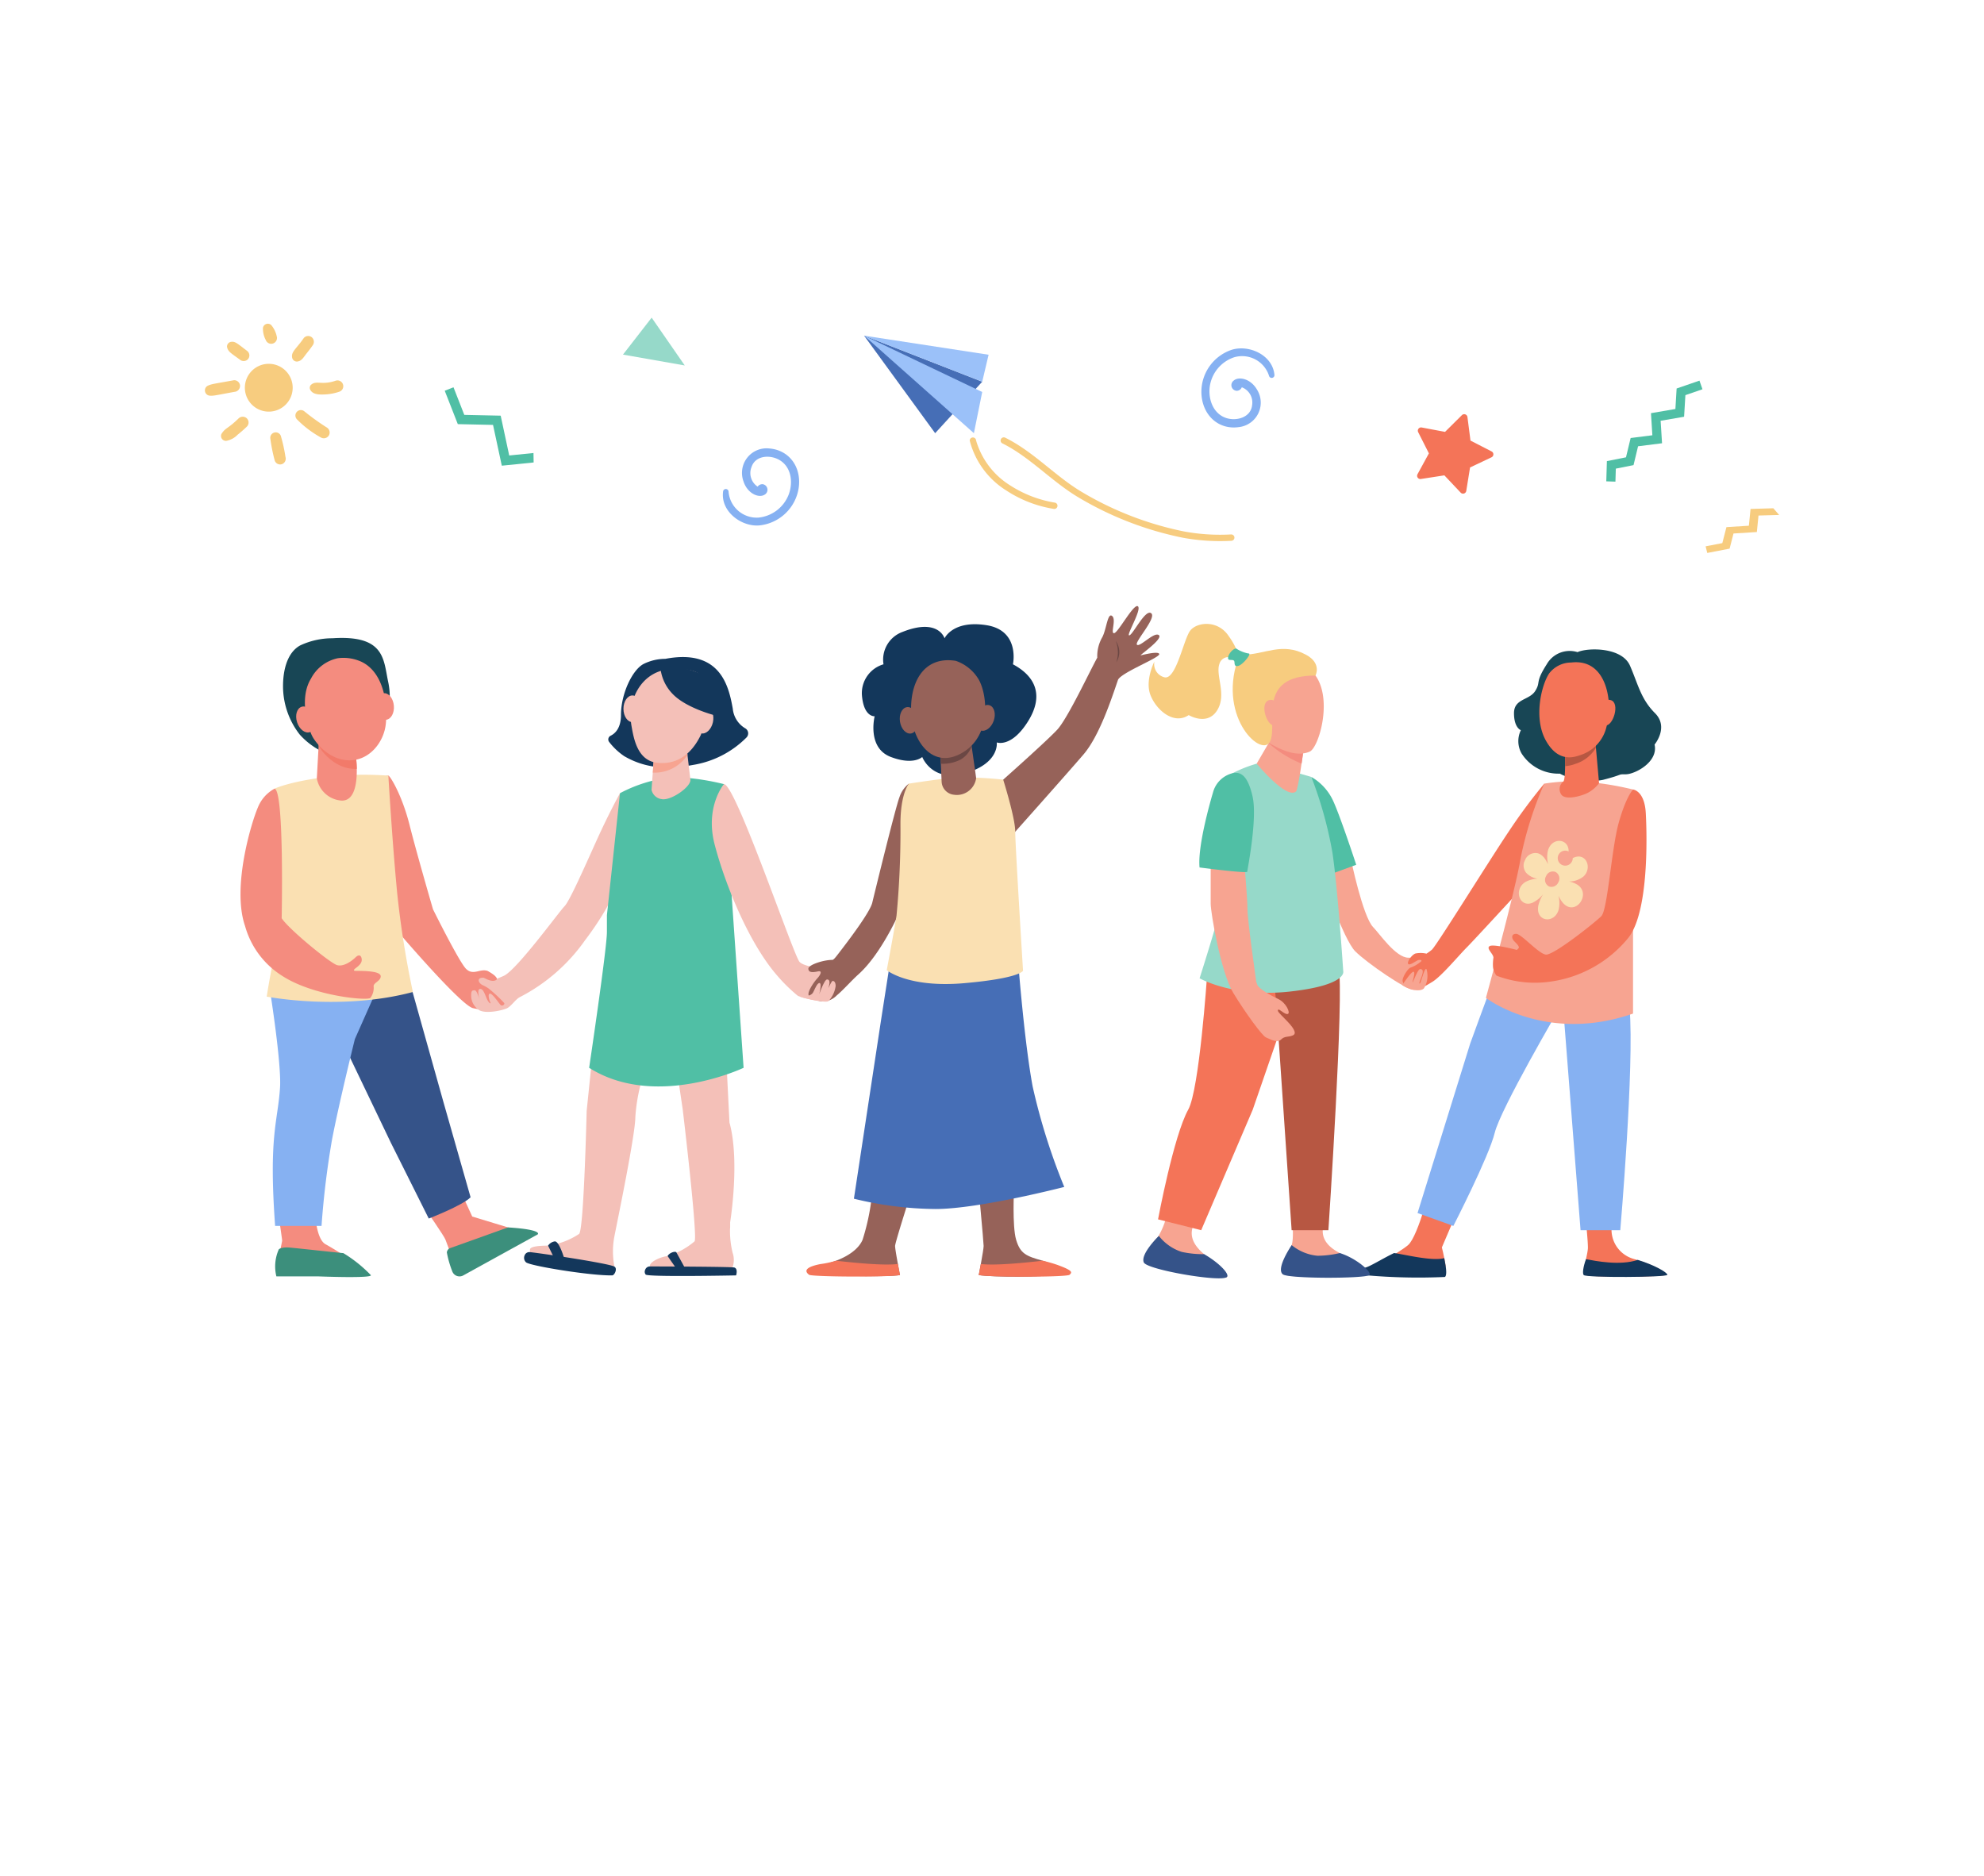 <svg xmlns="http://www.w3.org/2000/svg" width="294" height="278" viewBox="0 0 294 278">
  <g id="Group_56077" data-name="Group 56077" transform="translate(-1294 -782)">
    <g id="Group_56076" data-name="Group 56076" transform="translate(-1482.034 -1651.915)">
      <rect id="Rectangle_34836" data-name="Rectangle 34836" width="294" height="278" transform="translate(2776.034 2433.915)" fill="#fff"/>
      <g id="Group_56075" data-name="Group 56075">
        <g id="Group_56062" data-name="Group 56062">
          <path id="Path_177684" data-name="Path 177684" d="M2988.317,2608.622s-2.077,8.474-3.626,9.8-6.6,3.875-5.277,4.149,11.1.5,10.832-1.13-.549-2.671-.549-2.671l2.587-6.052Z" fill="#f47458"/>
          <path id="Path_177685" data-name="Path 177685" d="M2978.757,2622.923a88.2,88.2,0,0,0,11.377.228s.38-.075.112-1.706c-.065-.4-.131-.762-.194-1.083-1.84.483-5.848-.546-7.435-.757-1.725.826-3.669,2.059-4.3,2.162C2977.413,2621.916,2977.414,2622.789,2978.757,2622.923Z" fill="#13375b"/>
          <path id="Path_177686" data-name="Path 177686" d="M3011.121,2615.726s.218,2.144.218,3.088-.88,3.609-.472,4.017,12.055.357,12.055-.026-2.058-1.547-4.856-2.346a4.506,4.506,0,0,1-3.021-5.677Z" fill="#f47458"/>
          <path id="Path_177687" data-name="Path 177687" d="M3023.11,2622.831c0-.357-1.91-1.455-4.384-2.211-2.636.891-6.3.156-7.669-.107-.42,1.1-.555,2.14-.338,2.356C3011.126,2623.277,3023.11,2623.214,3023.11,2622.831Z" fill="#13375b"/>
          <path id="Path_177688" data-name="Path 177688" d="M2998.478,2579.905l-2.089,1.853s-2.351,6.367-2.489,6.787c-.19.585-7.808,25.132-7.808,25.132l5.307,1.91s5.263-10.251,6.135-13.812,9.591-18.455,9.591-18.455Z" fill="#86b1f2"/>
          <path id="Path_177689" data-name="Path 177689" d="M3007.706,2583.683l2.543,32.535h5.886s2.107-24.349,1.38-32.9Z" fill="#86b1f2"/>
          <path id="Path_177690" data-name="Path 177690" d="M2976.171,2561.013s1.789,8.743,3.359,10.313c.893.894,3.328,4.51,5.2,4.51,1.491,0,2.379.109,2.629.109.581,0-.073,3.56-.618,4.1,0,0-.181.545-1.271.545s-6.867-3.96-8.61-5.7-4.978-11.262-4.978-11.262Z" fill="#f7a491"/>
          <path id="Path_177691" data-name="Path 177691" d="M3004.872,2550.041a81.682,81.682,0,0,0-5.231,7.048c-2.979,4.433-10.593,16.738-11.408,17.553a7.533,7.533,0,0,1-.815.594,3.894,3.894,0,0,0-1.644-.018c-.562.207-1.319,1.3-1.053,1.562s1.294-.623,1.608-.614.342.009.342.178a4.848,4.848,0,0,1-1.635.969c-.363.1-1.321,1.569-1.138,2.059s.169.654.629.654.533.363.921.363.484-.484.92-.291.557.146,1.913-.678,3.888-3.887,5.159-5.159,12.885-13.926,12.885-13.926Z" fill="#f47458"/>
          <path id="Path_177692" data-name="Path 177692" d="M3009.8,2530.556a3.912,3.912,0,0,0-4.566,1.805c-1.792,2.809-.823,2.543-1.7,3.947s-3.148,1.115-3.148,3.294,1.017,2.519,1.017,2.519a3.71,3.71,0,0,0,.1,3.44,6.476,6.476,0,0,0,5.676,3,9.827,9.827,0,0,0,6.385.922c3.2-.825,2.083-.825,3.391-.825s4.844-1.793,4.263-4.408c0,0,2.154-2.56.064-4.651s-2.486-4.214-3.7-7.023S3011.254,2529.878,3009.8,2530.556Z" fill="#184655"/>
          <path id="Path_177693" data-name="Path 177693" d="M2970.358,2549.051a7.9,7.9,0,0,1,3.077,3.231c.981,1.889,3.572,9.785,3.572,9.785l-4.264,1.562Z" fill="#50bfa5"/>
          <path id="Path_177694" data-name="Path 177694" d="M2948.9,2614.152a11.74,11.74,0,0,1-1.259,3.052c-.557.557-2.4,2.719-1.95,3.79s11.708,2.607,12.135,2.18-1.944-2.234-3.288-3.342-2.307-2.471-1.744-4.124a10.273,10.273,0,0,0,.563-1.653A40.723,40.723,0,0,0,2948.9,2614.152Z" fill="#f7a491"/>
          <path id="Path_177695" data-name="Path 177695" d="M2957.825,2623.174c.509-.382-1.072-2.089-3.363-3.405a14.537,14.537,0,0,1-3.322-.337,7.047,7.047,0,0,1-3.382-2.37c-.035.049-2.763,2.676-2.231,3.932C2945.981,2622.066,2956.807,2623.937,2957.825,2623.174Z" fill="#355389"/>
          <path id="Path_177696" data-name="Path 177696" d="M2967.571,2615.363s.208,2.562-.214,3.228-1.9,3.3-1.076,4.124c.742.742,11.051.265,11.374-.244s-1.44-2.032-2.994-2.82-2.79-1.908-2.6-3.644a10.445,10.445,0,0,0,.189-1.736A46.951,46.951,0,0,0,2967.571,2615.363Z" fill="#f7a491"/>
          <path id="Path_177697" data-name="Path 177697" d="M2978.936,2622.881c.537-.341-1.839-2.49-4.362-3.275a14.558,14.558,0,0,1-3.315.4,7.045,7.045,0,0,1-3.818-1.576c-.024.056-2.372,3.457-1.319,4.325C2966.943,2623.428,2978.119,2623.4,2978.936,2622.881Z" fill="#355389"/>
          <path id="Path_177698" data-name="Path 177698" d="M2968.324,2579.081l-6.656,19.285-7.634,17.852-6.394-1.606s2.308-12.375,4.475-16.262c1.641-2.942,2.786-19.822,2.786-19.822Z" fill="#f47458"/>
          <path id="Path_177699" data-name="Path 177699" d="M2965.128,2582.327l2.306,33.891h5.449s2.381-35.508,1.509-38.886-9.951-2.616-9.951-2.616Z" fill="#b75742"/>
          <path id="Path_177700" data-name="Path 177700" d="M2970.358,2549.051s-7.023-2.1-8.1-1.968a19.794,19.794,0,0,0-4.061,1.673s.177,12.192-.332,15.64-4.069,14.491-4.069,14.491,5.014,2.907,13.442,1.962,7.847-2.979,7.847-2.979-.8-12.207-1.6-17.584A59.583,59.583,0,0,0,2970.358,2549.051Z" fill="#96d9c9"/>
          <path id="Path_177701" data-name="Path 177701" d="M2955.439,2560.335v7.508c0,1.308,1.5,10.163,3.342,13.2s4.336,6.415,4.853,6.609,1.638.9,2.22.323,1.041-.315,1.768-.63-.1-1.356-1.114-2.373-1.236-1.26-1.066-1.429.993.775,1.429.63-.266-1.672-1.405-2.205-2.955-1.574-3.124-2.131-.17-.412-.17-.557-1.284-8.937-1.284-10.657-.508-7.314-.508-7.314Z" fill="#f7a491"/>
          <path id="Path_177702" data-name="Path 177702" d="M3018.024,2550.913a45.394,45.394,0,0,0-7.993-1.217,29.892,29.892,0,0,0-5.159.345,54.027,54.027,0,0,0-3.487,10.972c-.8,4.941-5.159,20.781-5.159,20.781s8.864,6.83,21.8,2.325Z" fill="#f7a491"/>
          <path id="Path_177703" data-name="Path 177703" d="M3018.024,2550.913s-1.019,1.021-2.109,4.892-1.645,12.934-2.59,13.879-7.121,5.861-8.235,5.692-3.609-3.076-4.384-3.076-.678.7-.29,1.09.859.835.629,1.065l-.23.23s-3.451-.908-4.032-.569.557,1.138.557,1.72a6.684,6.684,0,0,0-.073,1.211,2.417,2.417,0,0,0,.533,1.453,15.943,15.943,0,0,0,7.847.9,18.066,18.066,0,0,0,11.65-6.467c3.367-4.165,2.693-17.259,2.616-18.564C3019.719,2551.059,3018.024,2550.913,3018.024,2550.913Z" fill="#f47458"/>
          <path id="Path_177704" data-name="Path 177704" d="M3007.948,2545.512s.117,3.858-.246,4.22a1.409,1.409,0,0,0-.335,1.884c.533.92,2.846.333,3.924-.194a5.1,5.1,0,0,0,1.7-1.447l-.54-6.11Z" fill="#f47458"/>
          <path id="Path_177705" data-name="Path 177705" d="M3009.486,2547.111a5.41,5.41,0,0,0,3.043-2.39l-.076-.856-4.5,1.647s.029.941.014,1.938A5.167,5.167,0,0,0,3009.486,2547.111Z" fill="#b75742"/>
          <path id="Path_177706" data-name="Path 177706" d="M2958.873,2548.457a3.973,3.973,0,0,0-3.083,2.868c-.63,2.131-2.289,8.186-2,11.141,0,0,7.072.921,7.072.63s1.547-7.872.775-11.19C2960.966,2549.012,2960.021,2548.314,2958.873,2548.457Z" fill="#50bfa5"/>
          <path id="Path_177707" data-name="Path 177707" d="M2947.1,2531.947a2.009,2.009,0,0,0,1.419,2.318c1.789.6,2.9-5.693,3.918-6.937s4.1-1.584,5.708.9a10.258,10.258,0,0,1,1.227,2.219c.057.211-.024.2-.024.2l-.484.9a1.381,1.381,0,0,0-2.139.779c-.586,1.721,1.142,4.537-.339,6.874s-4.2.685-4.2.685c-2.252,1.513-4.844-.8-5.677-2.984S2947.1,2531.947,2947.1,2531.947Z" fill="#f7cc7f"/>
          <path id="Path_177708" data-name="Path 177708" d="M2964.762,2540.661l-.245,2.53-2.263,3.892s4.462,5.4,5.84,4.111c.308-.288,1.084-6.006,1.084-6.006Z" fill="#f7a491"/>
          <path id="Path_177709" data-name="Path 177709" d="M2964.517,2543.191l-.473.864a16.5,16.5,0,0,0,4.863,3.019c.158-1.049.271-1.886.271-1.886l-4.416-4.527Z" fill="#f48c7f"/>
          <path id="Path_177710" data-name="Path 177710" d="M2969.357,2532.35a15.844,15.844,0,0,1,1.613,1.674c2.581,3.595.491,10.684-.857,11.274-2.039.892-4.693-.308-7.685-2.336s-3.936-5.315-1.2-8.171S2969.357,2532.35,2969.357,2532.35Z" fill="#f7a491"/>
          <path id="Path_177711" data-name="Path 177711" d="M2959.432,2531.717l.815-.781c3.195,0,5.743-1.926,9.329.011,2.367,1.279,1.394,3.077,1.394,3.077-8.765,0-5.6,6.908-6.677,9.657S2956.517,2540.485,2959.432,2531.717Z" fill="#f7cc7f"/>
          <path id="Path_177712" data-name="Path 177712" d="M2965.563,2539.5s-.124-2.267-1.514-1.818-.307,3.866.847,3.746S2965.563,2539.5,2965.563,2539.5Z" fill="#f7a491"/>
          <path id="Path_177713" data-name="Path 177713" d="M3013.247,2539.5s.109-2.268,1.5-1.828.331,3.863-.823,3.751S3013.247,2539.5,3013.247,2539.5Z" fill="#f47458"/>
          <path id="Path_177714" data-name="Path 177714" d="M2959.2,2530.008a4.969,4.969,0,0,0,1.853.751c.532-.069-.815,1.658-1.529,1.837s-.463-.508-.614-.744-.707-.052-.835-.226C2957.784,2531.229,2958.578,2530.083,2959.2,2530.008Z" fill="#50bfa5"/>
          <path id="Path_177715" data-name="Path 177715" d="M2983.832,2579.905s1.222-1.889,1.622-1.98-.091,1.289-.091,1.544.727-1.944,1.126-1.944.454.291.291.854-.545,1.29-.364,1.29.7-2.444,1-2.144a3.508,3.508,0,0,1-.382,2.864C2986.468,2580.955,2984.8,2580.6,2983.832,2579.905Z" fill="#f7a491"/>
          <path id="Path_177716" data-name="Path 177716" d="M3005.554,2565.269a1.088,1.088,0,0,0,1.374-.552,1.11,1.11,0,0,0-.367-1.573,1.079,1.079,0,0,0-1.429.619A1.091,1.091,0,0,0,3005.554,2565.269Zm-3.4-4.165a1.658,1.658,0,0,1,1.812-.728c.877.291,1.222,1.194,1.47,1.6a4.459,4.459,0,0,1-.043-1.923c.517-2.138,3.134-1.946,3.087.037a1.112,1.112,0,1,0,.612.988c1.931-.994,2.969,1.43,1.6,2.718a3.411,3.411,0,0,1-2.153.747,3.737,3.737,0,0,1,1.226.469c2.414,1.53-.944,5.66-2.759,1.684,0,0-.011,0-.017-.007a4.451,4.451,0,0,1,.011,2.048c-.628,2.158-3.5,1.779-3-.664a6.09,6.09,0,0,1,.694-1.635,4.516,4.516,0,0,1-1.594,1.27c-1.9.744-2.807-1.941-1.056-3.072a4.1,4.1,0,0,1,1.836-.506,2.884,2.884,0,0,1-1.7-.884,1.748,1.748,0,0,1-.3-1.562Q3002.014,2561.395,3002.151,2561.1Z" fill="#fae0b2"/>
          <path id="Path_177717" data-name="Path 177717" d="M3008.869,2532.094a4.118,4.118,0,0,0-3.294,1.647c-1.115,1.7-2.326,6.54-.485,9.882s4.19,2.519,5.159,2.18a5.764,5.764,0,0,0,3.851-4.215C3015.069,2538.464,3014.367,2531.44,3008.869,2532.094Z" fill="#f47458"/>
        </g>
        <path id="Path_177718" data-name="Path 177718" d="M3014.151,2502.247l2.831-.563.689-2.859,3.219-.407-.206-3.274,3.62-.621.182-3.037,3.383-1.166.446,1.28-2.53.872-.192,3.2-3.479.6.21,3.329-3.552.449-.673,2.792-2.624.522-.058,1.927-1.355-.045Z" fill="#50bfa5"/>
        <path id="Path_177719" data-name="Path 177719" d="M2986.089,2504.188l1.687-3.089-1.588-3.141a.483.483,0,0,1,.521-.693l3.459.65,2.5-2.481a.484.484,0,0,1,.82.282l.45,3.49,3.131,1.608a.483.483,0,0,1-.014.867l-3.18,1.507-.562,3.474a.483.483,0,0,1-.829.255l-2.416-2.559-3.478.539A.483.483,0,0,1,2986.089,2504.188Z" fill="#f47458"/>
        <g id="Group_56071" data-name="Group 56071">
          <path id="Path_177720" data-name="Path 177720" d="M2812.328,2491.617a3.543,3.543,0,1,1,3.78,3.289A3.543,3.543,0,0,1,2812.328,2491.617Z" fill="#f7cc7f"/>
          <g id="Group_56063" data-name="Group 56063">
            <path id="Path_177721" data-name="Path 177721" d="M2818.336,2501.623a23.478,23.478,0,0,0-.69-3.119.809.809,0,0,0-1.563.323,25.264,25.264,0,0,0,.667,3.354.847.847,0,0,0,1.072.514.863.863,0,0,0,.514-1.072Z" fill="#f7cc7f"/>
          </g>
          <g id="Group_56064" data-name="Group 56064">
            <path id="Path_177722" data-name="Path 177722" d="M2824.409,2497.233a34.939,34.939,0,0,1-3.282-2.369.81.81,0,0,0-1.063,1.221,15.413,15.413,0,0,0,3.58,2.692.87.87,0,0,0,1.155-.39.879.879,0,0,0-.39-1.154Z" fill="#f7cc7f"/>
          </g>
          <g id="Group_56065" data-name="Group 56065">
            <path id="Path_177723" data-name="Path 177723" d="M2822.185,2490.89a.609.609,0,0,0-.155.818c.4.72,1.405.684,2.121.66a7.656,7.656,0,0,0,2.2-.418.859.859,0,0,0-.57-1.62C2823.732,2491.03,2822.956,2490.271,2822.185,2490.89Z" fill="#f7cc7f"/>
          </g>
          <g id="Group_56066" data-name="Group 56066">
            <path id="Path_177724" data-name="Path 177724" d="M2821.056,2484c-1.031,1.509-1.874,2.018-1.742,2.848a.713.713,0,0,0,.929.611c.554-.125.855-.713,1.188-1.125.318-.4.63-.791.915-1.212a.883.883,0,0,0-.084-1.206.861.861,0,0,0-1.206.084Z" fill="#f7cc7f"/>
          </g>
          <g id="Group_56067" data-name="Group 56067">
            <path id="Path_177725" data-name="Path 177725" d="M2817.039,2483.739a3.772,3.772,0,0,0-.83-1.672.742.742,0,0,0-1.208.411,3.6,3.6,0,0,0,.418,1.831.859.859,0,0,0,1.62-.57Z" fill="#f7cc7f"/>
          </g>
          <g id="Group_56068" data-name="Group 56068">
            <path id="Path_177726" data-name="Path 177726" d="M2812.7,2485.952c-1.486-1.129-1.789-1.447-2.373-1.386a.707.707,0,0,0-.652.749c.139.714.554.908,1.921,1.906a.864.864,0,0,0,1.186-.083.848.848,0,0,0-.082-1.186Z" fill="#f7cc7f"/>
          </g>
          <g id="Group_56069" data-name="Group 56069">
            <path id="Path_177727" data-name="Path 177727" d="M2806.728,2491.129a.786.786,0,0,0,.284,1.407c.608.079.843-.019,3.794-.557a.885.885,0,0,0,.8-.916.864.864,0,0,0-.916-.8C2807.622,2490.82,2807.315,2490.817,2806.728,2491.129Z" fill="#f7cc7f"/>
          </g>
          <g id="Group_56070" data-name="Group 56070">
            <path id="Path_177728" data-name="Path 177728" d="M2811.351,2495.957c-1.617,1.565-1.854,1.289-2.493,2.246a.726.726,0,0,0,.7,1.042,3.054,3.054,0,0,0,1.678-.9c.495-.392.967-.812,1.421-1.249a.873.873,0,0,0-.084-1.221.885.885,0,0,0-1.221.085Z" fill="#f7cc7f"/>
          </g>
        </g>
        <path id="Path_177729" data-name="Path 177729" d="M3038.815,2509.235l-3.374.1-.25,2.486-3.325.21-.608,2.367-2.476.478.244.98,3.312-.639.576-2.243,3.459-.218.246-2.445,3.057-.086Z" fill="#f7cc7f"/>
        <path id="Path_177730" data-name="Path 177730" d="M2849.094,2496.881l-5.219-.113-1.939-4.951,1.3-.508,1.6,4.087,5.392.116,1.265,5.9,3.594-.365.025,1.4-4.719.479Z" fill="#50bfa5"/>
        <path id="Path_177731" data-name="Path 177731" d="M2883.182,2506.789c-.366,2.885,2.638,5.175,5.31,4.994a6.575,6.575,0,0,0,5.891-5.524c.468-3.142-1.42-5.654-4.341-5.884a3.643,3.643,0,0,0-3.84,4.859c.589,1.831,2.26,2.513,3.1,2.008a.837.837,0,0,0-.178-1.562.822.822,0,0,0-.816.352,2.4,2.4,0,0,1-.908-2.909c.574-1.746,2.781-1.846,4.152-1.031,1.745,1.036,2.019,3.268,1.379,5.046a5.369,5.369,0,0,1-4.5,3.48,4.184,4.184,0,0,1-4.433-3.826A.408.408,0,0,0,2883.182,2506.789Z" fill="#86b1f2"/>
        <path id="Path_177732" data-name="Path 177732" d="M2964.882,2489.432c-.281-2.894-3.718-4.462-6.283-3.694a6.576,6.576,0,0,0-4.522,6.692c.24,3.167,2.637,5.2,5.536,4.777a3.644,3.644,0,0,0,2.669-5.59c-.98-1.654-2.76-1.95-3.469-1.271a.837.837,0,0,0,.519,1.484.82.82,0,0,0,.717-.524,2.4,2.4,0,0,1,1.53,2.636c-.173,1.829-2.3,2.415-3.82,1.925-1.931-.624-2.693-2.74-2.462-4.616a5.366,5.366,0,0,1,3.619-4.39,4.183,4.183,0,0,1,5.17,2.749A.408.408,0,0,0,2964.882,2489.432Z" fill="#86b1f2"/>
        <path id="Path_177733" data-name="Path 177733" d="M2872.6,2480.989l-4.25,5.475,9.155,1.609Z" fill="#96d9c9"/>
        <g id="Group_56072" data-name="Group 56072">
          <path id="Path_177734" data-name="Path 177734" d="M2904.074,2483.651l10.536,14.459,6.975-7.629Z" fill="#466eb6"/>
          <path id="Path_177735" data-name="Path 177735" d="M2922.53,2486.484l-.945,4-17.511-6.83Z" fill="#9bc1f9"/>
          <path id="Path_177736" data-name="Path 177736" d="M2921.585,2492.006l-17.511-8.356,16.276,14.459Z" fill="#9bc1f9"/>
          <path id="Path_177737" data-name="Path 177737" d="M2932.221,2509.334a17.969,17.969,0,0,1-7.107-2.758,12.31,12.31,0,0,1-5.382-7.376.473.473,0,0,1,.945-.009,11.639,11.639,0,0,0,4.936,6.583,17.414,17.414,0,0,0,6.7,2.62.472.472,0,0,1-.091.94Zm-11.544-10.139v0Z" fill="#f7cc7f"/>
          <path id="Path_177738" data-name="Path 177738" d="M2951.361,2513.611a49.217,49.217,0,0,1-15.521-5.99c-3.986-2.373-7.2-5.99-11.267-8a.472.472,0,0,1,.418-.847c4.209,2.079,7.4,5.692,11.332,8.033a48.284,48.284,0,0,0,15.224,5.876,29.488,29.488,0,0,0,6.93.43.472.472,0,0,1,.039.943A30.654,30.654,0,0,1,2951.361,2513.611Z" fill="#f7cc7f"/>
        </g>
        <g id="Group_56074" data-name="Group 56074">
          <path id="Path_177739" data-name="Path 177739" d="M2833.582,2548.855c.235-.016,2.016,2.857,3.13,7.266s3.487,12.546,3.487,12.546,3.852,7.774,4.893,8.816,2.051-.036,3.1.29a7.992,7.992,0,0,1,1.323.969s1.8,3.9,1.535,4.166a7.913,7.913,0,0,1-4.989.388c-1.938-.63-10.948-11.19-10.948-11.19S2827.769,2549.245,2833.582,2548.855Z" fill="#f48c7f"/>
          <path id="Path_177740" data-name="Path 177740" d="M2868.779,2552.362l-.872-.9s-1.6,2.87-3.439,6.939-4.045,9.083-4.8,9.834-7.072,9.444-8.985,10.292-1.321.476-2.858.292c-1.154-.138-1.028.7-.277,1.084a4.836,4.836,0,0,1,.893.5,21.244,21.244,0,0,1,2.27,2.107c.221.207-.242.587-.5.327s-1.179-1.676-1.561-1.676-.127.963.037,1.272-.2.218-.527-.545-.563-1.526-1.036-1.417c-.38.088-.147,1.142-.043,1.549-.109-.387-.411-1.349-.7-1.349-.364,0-.527.036-.527.753a2.548,2.548,0,0,0,1.09,2.12c.835.632,3.175.21,4.136-.173.657-.261,1.311-1.328,1.969-1.683a26.8,26.8,0,0,0,9.7-8.465,44.683,44.683,0,0,0,6.363-11.553Z" fill="#f4c0b8"/>
          <path id="Path_177741" data-name="Path 177741" d="M2867.084,2621.612a11.722,11.722,0,0,1,0-4.505c.484-2.471,3.1-15.065,3.1-17.681a26.272,26.272,0,0,1,1.259-6.442l-7.7-1.938-.775,7.508s-.411,17.511-1.114,18.214a11.085,11.085,0,0,1-4.6,1.74c-1.04,0-2.688.069-2.688.594a2.388,2.388,0,0,0,.145.863Z" fill="#f4c0b8"/>
          <path id="Path_177742" data-name="Path 177742" d="M2876.255,2591.879l.953,6.481s2.266,18.995,1.744,19.518a11.106,11.106,0,0,1-3.988,2.174c-1.09.121-2.624.857-2.624,1.439,0,1.174,12.255.221,12.255.221a3.316,3.316,0,0,0,0-2.159,13.605,13.605,0,0,1-.387-3.391c0-.29.024-.048.024-.508v-.606s1.477-9.058-.1-14.774l-.557-11.093Z" fill="#f4c0b8"/>
          <path id="Path_177743" data-name="Path 177743" d="M2825.292,2528.5a11.172,11.172,0,0,0-4.8,1.074c-1.955,1.1-2.48,3.734-2.516,5.791a11.667,11.667,0,0,0,2.48,7.413,10.88,10.88,0,0,0,4.578,3.025l8.214-5.236a10.7,10.7,0,0,0,.287-5.709C2832.849,2531.586,2833.03,2527.989,2825.292,2528.5Z" fill="#184655"/>
          <path id="Path_177744" data-name="Path 177744" d="M2839.134,2613.177s2.712,3.9,2.906,4.432,1.526,4.069,1.526,4.069l10.415-5.062-7.969-2.422-1.6-3.488Z" fill="#f48c7f"/>
          <path id="Path_177745" data-name="Path 177745" d="M2825.474,2585.572l8.5,17.729,5.595,11.19s4.965-1.913,6.2-3.149l-4.02-14.1-4.578-16.324-9.623-.875Z" fill="#355389"/>
          <path id="Path_177746" data-name="Path 177746" d="M2817.457,2614.976s.387,2.615.387,2.785-.581,2.688-.678,3.366a4.177,4.177,0,0,0,0,1.211l9.87-2.361s-1.465-.957-2.773-1.683-1.5-4.191-1.5-4.191Z" fill="#f48c7f"/>
          <path id="Path_177747" data-name="Path 177747" d="M2816.076,2580.922s1.691,10.634,1.453,14.193c-.34,5.109-1.7,7.072-.726,20.47h6.878a127.462,127.462,0,0,1,1.55-12.768c1.066-5.571,3.391-14.92,3.391-14.92l3.827-8.625Z" fill="#86b1f2"/>
          <path id="Path_177748" data-name="Path 177748" d="M2820.056,2540.941c.332,1.04,1.171,1.7,1.873,1.476s1-1.249.671-2.288-1.171-1.7-1.873-1.475S2819.724,2539.9,2820.056,2540.941Z" fill="#f48c7f"/>
          <path id="Path_177749" data-name="Path 177749" d="M2831.737,2538.723c.092,1.087.763,1.917,1.5,1.855s1.256-.994,1.163-2.081-.762-1.918-1.5-1.855S2831.644,2537.636,2831.737,2538.723Z" fill="#f48c7f"/>
          <g id="Group_56073" data-name="Group 56073">
            <path id="Path_177750" data-name="Path 177750" d="M2932.7,2542.049c1.555-1.683,4.827-8.686,5.934-10.676a5.621,5.621,0,0,1,.758-3.056c.615-1.2.772-3.652,1.439-3.12s-.3,2.672.315,2.544,2.907-4.454,3.512-3.972-1.819,4.417-1.272,4.3,2.384-3.957,3.238-3.275-2.553,4.307-2.1,4.672,2.551-1.978,3.239-1.429-3,3.057-2.679,2.99,2.62-.664,2.733-.191c.127.534-5.574,2.716-6.107,3.812h0c-1.011,2.964-2.786,8.36-5.131,11.087-2.87,3.336-11.126,12.587-11.126,12.587l-3.429-6.5S2930.853,2544.044,2932.7,2542.049Z" fill="#966259"/>
            <path id="Path_177751" data-name="Path 177751" d="M2941.374,2528.9a2.843,2.843,0,0,1,.08,3.161A4.674,4.674,0,0,0,2941.374,2528.9Z" fill="#6b4744"/>
          </g>
          <path id="Path_177752" data-name="Path 177752" d="M2816.725,2550.784s.8,20.619,0,24.47-1.166,6.35-1.166,6.35,11.048,2.152,21.656-.682a139.306,139.306,0,0,1-2.325-14.677c-.727-7.484-1.308-17.39-1.308-17.39a51.954,51.954,0,0,0-7.121-.016C2819.419,2549.484,2816.725,2550.784,2816.725,2550.784Z" fill="#fae0b2"/>
          <path id="Path_177753" data-name="Path 177753" d="M2823.294,2543.611l-.311,5.642a4.013,4.013,0,0,0,3.617,3.3c3.088.182,2.18-6.467,2.18-6.467l-.182-2.47Z" fill="#f48c7f"/>
          <path id="Path_177754" data-name="Path 177754" d="M2828.68,2547.861c.075,0,.149,0,.222-.005a16.647,16.647,0,0,0-.122-1.775l-.182-2.47h-5.3l-.047.847C2823.913,2545.59,2825.871,2547.861,2828.68,2547.861Z" fill="#f27a6a"/>
          <path id="Path_177755" data-name="Path 177755" d="M2817.354,2619.051s.363-.364,1.635-.255,7.647.818,7.92.818a19.937,19.937,0,0,1,4.084,3.272c.163.5-7.881.174-7.881.174h-6.124A6.183,6.183,0,0,1,2817.354,2619.051Z" fill="#3c8f7c"/>
          <path id="Path_177756" data-name="Path 177756" d="M2842.622,2618.917a.852.852,0,0,0-.373.59,15.064,15.064,0,0,0,.818,2.845,1.143,1.143,0,0,0,1.611.573l11.047-6.091s.8-.7-4.406-1.027Z" fill="#3c8f7c"/>
          <path id="Path_177757" data-name="Path 177757" d="M2816.725,2550.784a5.465,5.465,0,0,0-2.49,2.818c-.92,2.131-3.875,11.771-1.889,17.535a12.761,12.761,0,0,0,5.5,7.386c4.6,3,12.626,3.725,13.08,3.271a2.5,2.5,0,0,0,.473-1.747c0-.506,1.053-.76,1.053-1.45s-1.78-.812-3.827-.812c0,0-.363-.036.085-.375s1.017-.763.92-1.405-.514-.611-.908-.218-1.7,1.453-2.737,1.151-7.193-5.353-8.21-6.951C2817.772,2569.987,2818.178,2551.127,2816.725,2550.784Z" fill="#f48c7f"/>
          <path id="Path_177758" data-name="Path 177758" d="M2867.907,2551.458a21.3,21.3,0,0,1,6.835-2.252c3.52-.413,8.569.908,8.569.908l2.912,42.04s-13.078,6.212-22.887,0c0,0,2.634-17.652,2.634-20.134v-2.482Z" fill="#50bfa5"/>
          <path id="Path_177759" data-name="Path 177759" d="M2854.567,2619.468a.754.754,0,0,0-.8.5.9.9,0,0,0,.21,1.006c.52.521,9.609,2.01,12.782,1.94.337-.008.817-1.008.321-1.3C2866.308,2621.158,2856.964,2619.739,2854.567,2619.468Z" fill="#13375b"/>
          <path id="Path_177760" data-name="Path 177760" d="M2857.25,2618.508l.751,1.529,1.671.461s-.775-2.737-1.453-2.616A1.451,1.451,0,0,0,2857.25,2618.508Z" fill="#13375b"/>
          <path id="Path_177761" data-name="Path 177761" d="M2872.338,2621.589a.737.737,0,0,0-.7.5.677.677,0,0,0,.076.706c.387.387,13.4.121,13.4.121s.315-.968-.251-1.163C2884.486,2621.628,2874.6,2621.595,2872.338,2621.589Z" fill="#13375b"/>
          <path id="Path_177762" data-name="Path 177762" d="M2876.261,2619.5c-.117-.212-1.015.013-1.3.548l1.154,1.658,1.357,0Z" fill="#13375b"/>
          <path id="Path_177763" data-name="Path 177763" d="M2905.232,2611.1a33.144,33.144,0,0,1-1.376,6.54c-.852,1.986-3.661,3.24-6.132,3.727s-1.647.876-1.285,1.238,11.07.606,12.959.264c0,0-.726-3.728-.726-4.309s2.954-9.736,2.954-9.736Z" fill="#966259"/>
          <path id="Path_177764" data-name="Path 177764" d="M2909.4,2622.869s-.148-.759-.31-1.645c-2.066.277-6.792-.206-9.16-.483a14.827,14.827,0,0,1-2.331.5c-2.47.487-2.284,1.135-1.665,1.585C2896.346,2623.127,2907.509,2623.211,2909.4,2622.869Z" fill="#f47458"/>
          <path id="Path_177765" data-name="Path 177765" d="M2926.3,2610.034s-.29,5.595.31,7.606c.618,2.071,1.5,2.426,3.928,3.1,2.382.662,1.478,1.723,1.116,2.084s-8.7.386-10.586.044c0,0,.726-3.728.726-4.309s-.882-9.991-.882-9.991Z" fill="#966259"/>
          <path id="Path_177766" data-name="Path 177766" d="M2921.069,2622.869s.148-.759.31-1.645c2.066.277,6.792-.206,9.16-.483a19.674,19.674,0,0,1,2.2.626c2.365.864,2.154,1.1,1.792,1.458S2922.958,2623.211,2921.069,2622.869Z" fill="#f47458"/>
          <path id="Path_177767" data-name="Path 177767" d="M2883.311,2550.114s-2.833,3.342-1.38,8.937,4.965,14.508,9.3,19.469a24.662,24.662,0,0,0,3.052,2.983,15.441,15.441,0,0,0,3.8.824s1.356-4.166.968-4.554-3.645-.423-4.529-1.308S2885.055,2550.114,2883.311,2550.114Z" fill="#f4c0b8"/>
          <path id="Path_177768" data-name="Path 177768" d="M2910.721,2550.041a4.167,4.167,0,0,0-1.4,2.011c-.582,1.5-3.6,13.853-4.033,15.646-.337,1.384-3.4,5.448-4.912,7.405-.448.577-.792,1.06-1.01,1.06-1.332,0-3.543.739-3.543,1.291s.522.61,1.394.416.212.751-.1,1.066-1.656,2.11-1.181,2.585a3.852,3.852,0,0,0,2.15.806,2.977,2.977,0,0,0,1.95-.908c.9-.737,2.231-2.244,3.205-3.113,3.5-3.124,6.386-9.688,6.918-11.19S2910.721,2550.041,2910.721,2550.041Z" fill="#966259"/>
          <path id="Path_177769" data-name="Path 177769" d="M2899.5,2579.287s.363.036.363.745a4.069,4.069,0,0,1-1.036,2.216c-.417.418-4.243-.6-4.243-.6s1.391.035,1.867-.555c.213-.264.614-1.5,1.014-1.5s-.036,1.671-.036,1.671.763-2.2,1.162-2.2.436.4.255,1.072S2899.251,2579.093,2899.5,2579.287Z" fill="#f4c0b8"/>
          <path id="Path_177770" data-name="Path 177770" d="M2902.57,2611.553a52.312,52.312,0,0,0,12.1,1.526c6.43,0,19.072-3.27,19.072-3.27a92.131,92.131,0,0,1-4.686-14.894c-1.2-6.467-2.071-17.583-2.071-17.583H2907.8l-1.2,7.7Z" fill="#466eb6"/>
          <path id="Path_177771" data-name="Path 177771" d="M2910.721,2550.041s-1.252,1.453-1.252,5.958a133.423,133.423,0,0,1-.581,13.588c-.364,2.325-1.453,8.1-1.453,8.1s3.2,2.653,11.48,1.926,8.719-1.841,8.719-1.841-1.162-18.722-1.162-20.684-1.778-7.637-1.778-7.637a56.9,56.9,0,0,0-6.966-.326C2915.548,2549.293,2910.721,2550.041,2910.721,2550.041Z" fill="#fae0b2"/>
          <path id="Path_177772" data-name="Path 177772" d="M2906.957,2532.359a4.451,4.451,0,0,0-3.2,4.566c.266,3.3,1.889,3.133,1.889,3.133s-1.187,4.677,2.4,6.034c3.38,1.278,4.651,0,4.651,0s1.466,3.884,6.48,2.384,4.564-4.54,4.564-4.54,2.136.84,4.607-3.084,1.061-6.749-2.209-8.493c0,0,1.088-5-3.911-5.795s-6.225,1.944-6.225,1.944-.89-3.062-6.213-.955A4.367,4.367,0,0,0,2906.957,2532.359Z" fill="#13375b"/>
          <path id="Path_177773" data-name="Path 177773" d="M2920.768,2539.847c-.368,1.027-.1,2.061.59,2.31s1.556-.382,1.924-1.409.1-2.061-.591-2.31S2921.136,2538.82,2920.768,2539.847Z" fill="#966259"/>
          <path id="Path_177774" data-name="Path 177774" d="M2909.4,2540.866c.168,1.078.9,1.86,1.623,1.746s1.183-1.079,1.015-2.157-.9-1.86-1.623-1.746S2909.234,2539.788,2909.4,2540.866Z" fill="#966259"/>
          <path id="Path_177775" data-name="Path 177775" d="M2915.379,2545.585l.194,4.238a2.039,2.039,0,0,0,1.816,1.865,2.884,2.884,0,0,0,3.294-2.446c0-.17-.848-5.982-.848-5.982Z" fill="#966259"/>
          <path id="Path_177776" data-name="Path 177776" d="M2919.835,2543.26l-4.456,2.325.069,1.507a5.8,5.8,0,0,0,2.958-.629,3.793,3.793,0,0,0,1.614-1.931C2919.913,2543.789,2919.835,2543.26,2919.835,2543.26Z" fill="#6b4744"/>
          <path id="Path_177777" data-name="Path 177777" d="M2847.552,2578.7s1.085.7,1.73.548.327-.484.024-.787a5.537,5.537,0,0,0-1.114-.691Z" fill="#f48c7f"/>
          <path id="Path_177778" data-name="Path 177778" d="M2826.095,2531.458a5.829,5.829,0,0,0-3.981,3.027c-1.853,3.015-.346,7.455.163,8.472s2.543,3.633,5.558,3.633,5.123-2.761,5.377-5.45c.34-3.6-.623-8.085-4.049-9.336A6.441,6.441,0,0,0,2826.095,2531.458Z" fill="#f48c7f"/>
          <path id="Path_177779" data-name="Path 177779" d="M2874.628,2531.549a7.266,7.266,0,0,0-3.16.727c-1.672.8-3.415,4.393-3.415,7.59,0,1.945-.862,2.749-1.536,3.079a.609.609,0,0,0-.193.95,9.6,9.6,0,0,0,2.21,2.075c3.278,1.908,6.58,1.966,10.264,1.29a14.427,14.427,0,0,0,7.864-4.065.867.867,0,0,0-.215-1.362,3.81,3.81,0,0,1-1.828-2.909C2884.038,2535.691,2882.839,2529.987,2874.628,2531.549Z" fill="#13375b"/>
          <path id="Path_177780" data-name="Path 177780" d="M2879.07,2540.371c-.237,1.065.155,2.058.875,2.218s1.495-.574,1.732-1.639-.155-2.058-.875-2.218S2879.307,2539.306,2879.07,2540.371Z" fill="#f4c0b8"/>
          <path id="Path_177781" data-name="Path 177781" d="M2868.42,2538.951c0,1.09.6,1.975,1.335,1.975s1.336-.885,1.336-1.975-.6-1.976-1.336-1.976S2868.42,2537.86,2868.42,2538.951Z" fill="#f4c0b8"/>
          <path id="Path_177782" data-name="Path 177782" d="M2872.945,2545.972l-.363,4.99a1.772,1.772,0,0,0,1.526,1.38c1.356.242,4.238-1.768,4.238-2.834l-.678-5.764Z" fill="#f4c0b8"/>
          <path id="Path_177783" data-name="Path 177783" d="M2872.768,2548.406a5.78,5.78,0,0,0,5.141-2.617l-.241-2.045-4.723,2.228Z" fill="#f7a491"/>
          <path id="Path_177784" data-name="Path 177784" d="M2869.615,2541.5c.327,1.853.872,5.113,3.778,5.449s5.086-1.235,6.467-4.069a11.549,11.549,0,0,0,.291-8.428c-.607-1.473-3.223-1.4-4.509-1.38C2871.335,2533.148,2868.891,2537.4,2869.615,2541.5Z" fill="#f4c0b8"/>
          <path id="Path_177785" data-name="Path 177785" d="M2873.866,2532.482a6.53,6.53,0,0,0,1.937,4.365c1.983,1.983,5.97,3.019,5.97,3.019l.473,1.119s.629-3.562-.872-5.936S2873.866,2532.482,2873.866,2532.482Z" fill="#13375b"/>
          <path id="Path_177786" data-name="Path 177786" d="M2917.669,2531.845a6.348,6.348,0,0,1,3.373,2.731c1.263,2.13,2.025,8.245-2.351,10.856s-7.3-1.581-7.608-5.481C2910.721,2535.34,2912.733,2531.061,2917.669,2531.845Z" fill="#966259"/>
        </g>
      </g>
    </g>
  </g>
</svg>
